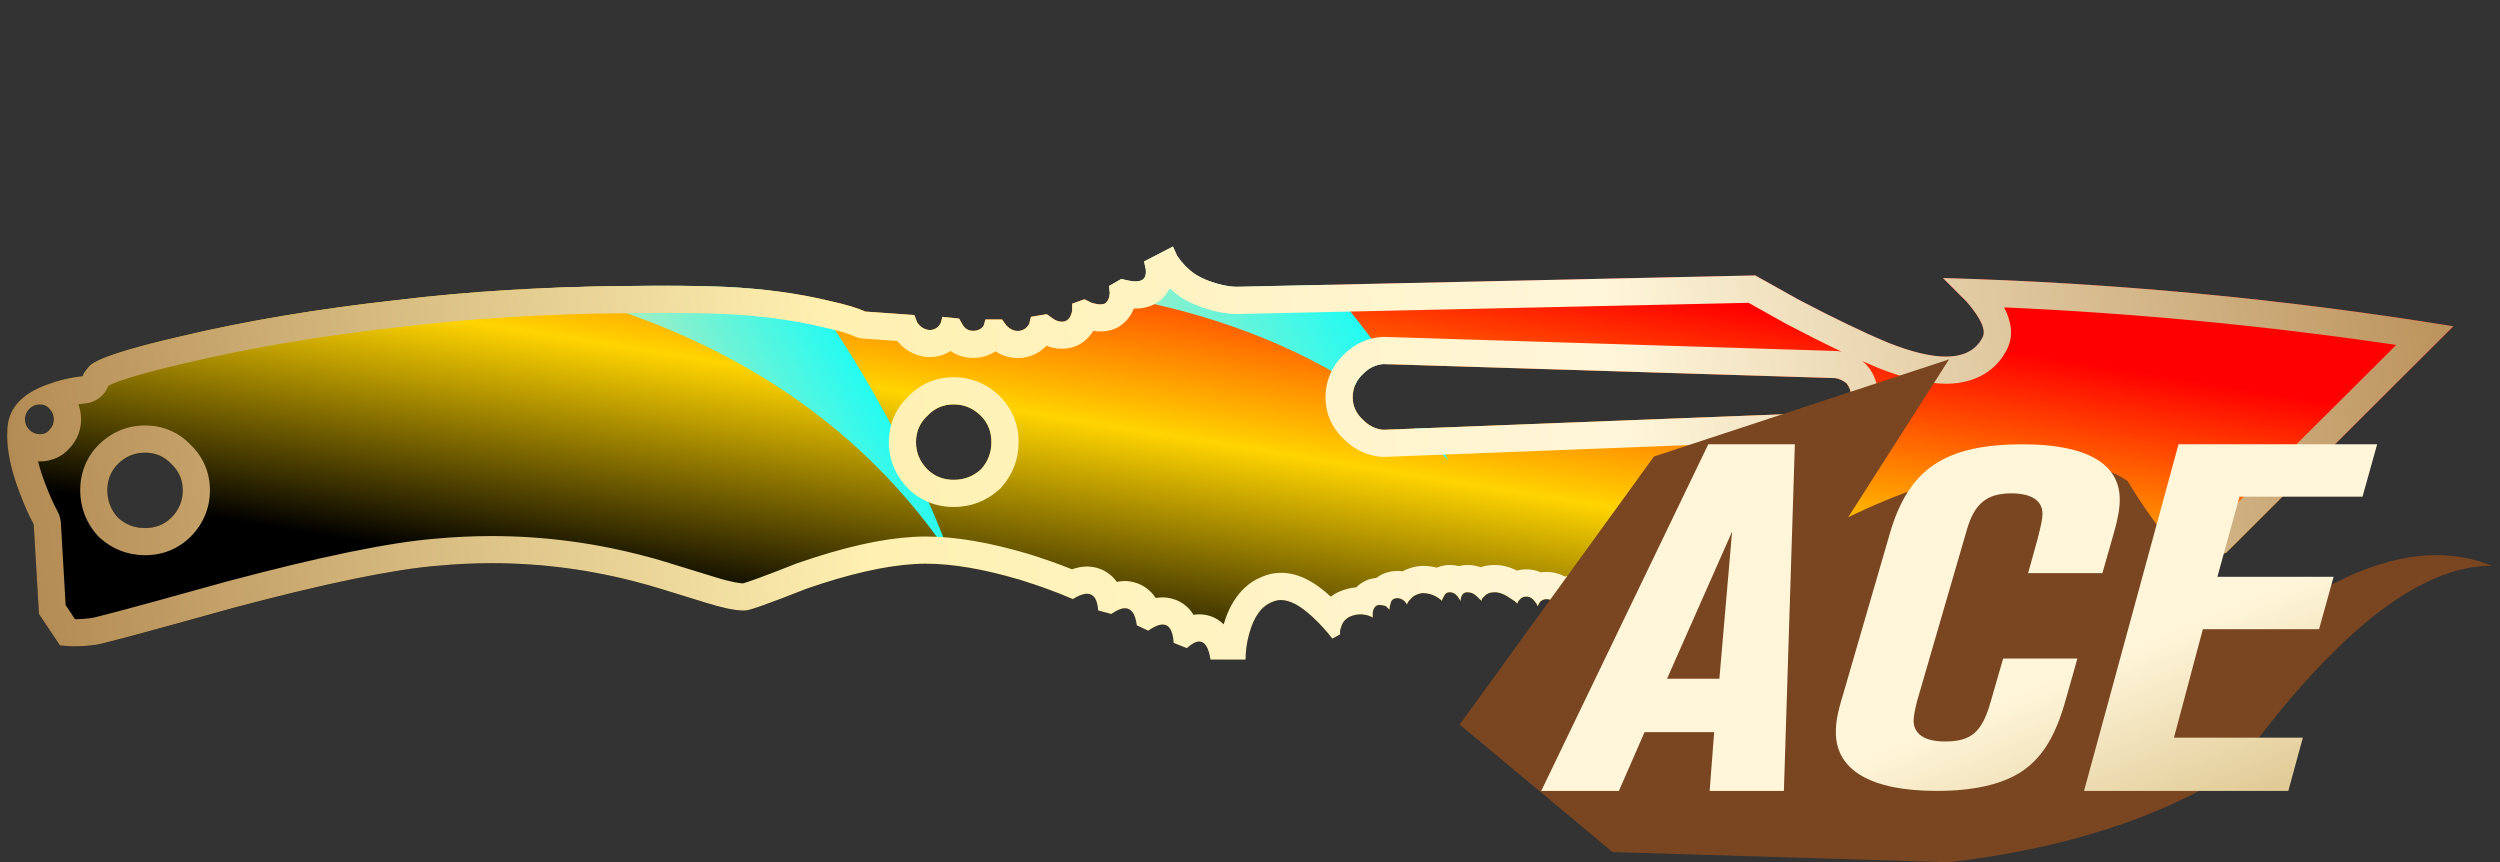 <?xml version="1.0" encoding="utf-8"?>
<!-- Generator: Adobe Illustrator 16.0.0, SVG Export Plug-In . SVG Version: 6.00 Build 0)  -->
<!DOCTYPE svg PUBLIC "-//W3C//DTD SVG 1.1//EN" "http://www.w3.org/Graphics/SVG/1.1/DTD/svg11.dtd">
<svg version="1.1" id="图层_1" xmlns="http://www.w3.org/2000/svg" xmlns:xlink="http://www.w3.org/1999/xlink" x="0px" y="0px"
	 width="92.059px" height="31.75px" viewBox="0 0 92.059 31.75" enable-background="new 0 0 92.059 31.75" xml:space="preserve">
<rect x="0" y="0" width="92.059" height="31.75" fill="#333333" stroke="none"/>
<rect x="0" fill="none" width="92.059" height="31.75"/>
<g>
	<g>
		<g>
			<g>
				<g>
					
						<linearGradient id="SVGID_1_" gradientUnits="userSpaceOnUse" x1="-858.69" y1="38.056" x2="-857.714" y2="37.037" gradientTransform="matrix(90.078 0 0 15.212 77344.047 -553.488)">
						<stop  offset="0.281" style="stop-color:#000000"/>
						<stop  offset="0.576" style="stop-color:#FFD400"/>
						<stop  offset="0.852" style="stop-color:#FF0000"/>
					</linearGradient>
					<path fill="url(#SVGID_1_)" d="M4.341,19.059c0.28,0.256,0.614,0.387,1.001,0.387c0.388,0,0.71-0.131,0.969-0.387
						c0.28-0.283,0.419-0.615,0.419-1.002c0-0.39-0.14-0.711-0.419-0.971c-0.259-0.279-0.582-0.418-0.969-0.418
						s-0.721,0.139-1.001,0.418c-0.258,0.26-0.388,0.581-0.388,0.971C3.954,18.443,4.083,18.775,4.341,19.059z M1.822,15.051
						c-0.085-0.105-0.202-0.16-0.354-0.16c-0.15,0-0.279,0.055-0.388,0.16c-0.107,0.109-0.162,0.239-0.162,0.391
						c0,0.15,0.054,0.276,0.162,0.387c0.106,0.107,0.235,0.162,0.388,0.162s0.27-0.055,0.354-0.162
						c0.108-0.109,0.162-0.236,0.162-0.387C1.984,15.29,1.93,15.161,1.822,15.051z M36.121,15.311
						c-0.28-0.278-0.615-0.42-1.001-0.42c-0.39,0-0.711,0.142-0.971,0.42c-0.277,0.258-0.419,0.582-0.419,0.971
						c0,0.388,0.142,0.72,0.419,1.002c0.26,0.257,0.582,0.385,0.971,0.385c0.387,0,0.722-0.128,1.001-0.385
						c0.257-0.282,0.387-0.614,0.387-1.002C36.508,15.893,36.378,15.568,36.121,15.311z M67.996,14.988
						c0.106-0.131,0.16-0.27,0.16-0.422c0-0.17-0.054-0.322-0.16-0.45c-0.129-0.106-0.271-0.173-0.421-0.193l-16.633-0.517
						c-0.278,0.021-0.527,0.139-0.741,0.354c-0.26,0.237-0.39,0.526-0.39,0.872c0,0.323,0.129,0.604,0.39,0.839
						c0.214,0.215,0.463,0.334,0.741,0.356l16.633-0.646C67.727,15.161,67.867,15.098,67.996,14.988z M90.344,12.017L81.98,20.35
						c-7.275,2.713-14.974,3.465-23.092,2.26c-0.063-0.063-0.14-0.129-0.226-0.192c-0.174-0.149-0.333-0.235-0.484-0.257
						c-0.172,0-0.334,0.041-0.484,0.129c-0.086,0.041-0.161,0.085-0.227,0.128c-0.021-0.063-0.064-0.115-0.129-0.161
						c-0.129-0.131-0.258-0.193-0.387-0.193c-0.108,0-0.195,0.045-0.261,0.129c-0.021,0.043-0.042,0.086-0.063,0.131
						c-0.022-0.064-0.057-0.119-0.1-0.16c-0.085-0.13-0.191-0.194-0.32-0.194c-0.108,0-0.194,0.044-0.259,0.128
						c-0.045,0.045-0.064,0.086-0.064,0.131c-0.064-0.063-0.152-0.131-0.259-0.192c-0.215-0.15-0.409-0.228-0.582-0.228
						c-0.172,0-0.301,0.053-0.388,0.161c-0.064,0.044-0.098,0.097-0.098,0.159c-0.043-0.042-0.096-0.095-0.162-0.159
						c-0.106-0.108-0.226-0.161-0.354-0.161c-0.107,0-0.185,0.053-0.228,0.161c-0.021,0.064-0.03,0.117-0.03,0.159
						c-0.022-0.042-0.057-0.095-0.1-0.159c-0.085-0.108-0.183-0.161-0.291-0.161c-0.106,0-0.182,0.053-0.225,0.161
						c-0.044,0.064-0.065,0.117-0.065,0.159c-0.043-0.042-0.097-0.086-0.162-0.127c-0.171-0.109-0.354-0.161-0.548-0.161
						c-0.192,0.021-0.345,0.097-0.453,0.226c-0.063,0.063-0.105,0.127-0.129,0.193c-0.021-0.044-0.053-0.087-0.096-0.131
						c-0.108-0.086-0.216-0.115-0.323-0.095c-0.106,0.02-0.173,0.095-0.193,0.226c-0.021,0.064-0.032,0.129-0.032,0.192
						c-0.043-0.042-0.086-0.083-0.129-0.128c-0.129-0.045-0.237-0.055-0.324-0.031c-0.085,0.041-0.14,0.128-0.161,0.258
						c0,0.063,0,0.129,0,0.193c-0.063-0.043-0.151-0.075-0.259-0.098c-0.194-0.041-0.387-0.021-0.582,0.063
						c-0.171,0.085-0.278,0.215-0.322,0.388c-0.043,0.109-0.053,0.193-0.032,0.262l-0.291,0.16c-0.215-0.281-0.462-0.552-0.741-0.81
						c-0.581-0.539-1.065-0.722-1.453-0.548c-0.409,0.148-0.7,0.548-0.872,1.193c-0.087,0.32-0.129,0.633-0.129,0.938H44.58
						c-0.108-0.711-0.398-0.854-0.872-0.42l-0.485-0.195c-0.043-0.71-0.354-0.859-0.937-0.449l-0.419-0.195
						c-0.088-0.664-0.398-0.807-0.938-0.42l-0.485-0.129c-0.043-0.646-0.354-0.783-0.936-0.42c-0.539-0.235-1.184-0.475-1.938-0.709
						c-1.527-0.453-2.818-0.646-3.876-0.582c-1.098,0.063-2.421,0.367-3.971,0.903c-1.355,0.537-2.11,0.808-2.261,0.808
						c-0.302,0.021-0.797-0.074-1.486-0.291c-1.378-0.43-2.163-0.668-2.355-0.711c-2.454-0.668-4.952-0.881-7.493-0.646
						c-1.615,0.13-4.124,0.646-7.525,1.55c-3.166,0.885-4.845,1.334-5.039,1.357c-0.259,0.043-0.56,0.063-0.901,0.063l-0.45-0.033
						l-0.776-1.162l-0.191-3.295c-0.174-0.319-0.346-0.709-0.518-1.158c-0.345-0.906-0.496-1.684-0.452-2.327
						c0.021-0.754,0.495-1.304,1.421-1.647c0.452-0.171,0.904-0.279,1.356-0.324c0-0.063,0.076-0.182,0.226-0.354
						c0.218-0.278,1.356-0.653,3.425-1.128c2.368-0.56,5.006-1.003,7.911-1.325c2.647-0.323,5.457-0.493,8.43-0.517
						c1.484-0.021,2.712-0.012,3.682,0.032c1.399,0.065,2.681,0.236,3.843,0.519c0.581,0.128,1.014,0.257,1.291,0.387l1.811,0.128
						l0.097,0.259c0.108,0.172,0.258,0.271,0.453,0.292c0.191,0,0.332-0.087,0.42-0.26l0.063-0.226l0.612,0.064l0.13,0.225
						c0.085,0.15,0.216,0.226,0.388,0.226c0.173,0,0.302-0.063,0.389-0.193l0.064-0.225h0.612l0.162,0.225
						c0.151,0.153,0.313,0.217,0.484,0.193c0.149-0.021,0.27-0.107,0.354-0.257l0.064-0.258l0.582-0.098l0.226,0.162
						c0.151,0.106,0.302,0.141,0.452,0.098c0.129-0.046,0.216-0.173,0.258-0.387v-0.26l0.453-0.162l0.259,0.13
						c0.215,0.064,0.376,0.075,0.485,0.032c0.106-0.066,0.17-0.194,0.192-0.387l-0.032-0.26l0.452-0.258l0.291,0.064
						c0.215,0.043,0.376,0.031,0.482-0.032c0.107-0.065,0.15-0.193,0.129-0.389l-0.063-0.289l1.064-0.549l0.162,0.354
						c0.193,0.28,0.419,0.505,0.678,0.679c0.28,0.171,0.614,0.301,1.001,0.388c0.194,0.042,0.366,0.063,0.518,0.063l19.087-0.419
						l1.615,0.903c1.271,0.667,2.368,1.195,3.294,1.582c1.851,0.732,3.003,0.667,3.455-0.191c0.149-0.262-0.042-0.701-0.581-1.327
						l-0.872-0.871C77.813,10.413,84.079,11.004,90.344,12.017z"/>
				</g>
			</g>
		</g>
	</g>
</g>
<linearGradient id="SVGID_2_" gradientUnits="userSpaceOnUse" x1="15.44" y1="22.485" x2="33.091" y2="12.317">
	<stop  offset="0.35" style="stop-color:#FFE3A0"/>
	<stop  offset="1" style="stop-color:#00FFFF"/>
</linearGradient>
<path fill="url(#SVGID_2_)" d="M35,20.488c0,0-1.575-4.614-5.059-9.521c-0.998-0.203-2.057-0.348-3.218-0.402
	c-0.97-0.044-2.197-0.053-3.682-0.032c-1.059,0.009-2.089,0.043-3.106,0.089C25.119,11.843,31.024,14.566,35,20.488z"/>
<linearGradient id="SVGID_3_" gradientUnits="userSpaceOnUse" x1="35.143" y1="18.17" x2="50.788" y2="9.157">
	<stop  offset="0.178" style="stop-color:#FFE3A0"/>
	<stop  offset="1" style="stop-color:#00FFFF"/>
</linearGradient>
<path fill="url(#SVGID_3_)" d="M50.201,13.759c0.214-0.215,0.463-0.332,0.741-0.354l0.235,0.008
	c-0.627-0.904-1.387-1.907-2.268-2.924l-3.359,0.073c-0.151,0-0.323-0.021-0.518-0.063c-0.387-0.086-0.721-0.217-1.001-0.388
	c-0.259-0.174-0.484-0.399-0.678-0.679l-0.162-0.354l-1.064,0.549l0.063,0.289c0.021,0.195-0.021,0.324-0.129,0.389
	c-0.106,0.063-0.268,0.074-0.482,0.031l-0.291-0.063l-0.452,0.259l0.032,0.26c-0.004,0.032-0.016,0.052-0.021,0.081
	c2.92,0.488,6.138,1.462,9.057,3.31C49.968,14.027,50.064,13.885,50.201,13.759z"/>
<linearGradient id="SVGID_4_" gradientUnits="userSpaceOnUse" x1="38.74" y1="24.414" x2="54.385" y2="15.401">
	<stop  offset="0.178" style="stop-color:#FFE3A0"/>
	<stop  offset="1" style="stop-color:#00FFFF"/>
</linearGradient>
<path fill="url(#SVGID_4_)" d="M53.334,16.957c0,0-0.225-0.455-0.657-1.197l-0.605,0.023C52.504,16.151,52.928,16.538,53.334,16.957
	z"/>
<g>
	<g>
		<g>
			<g>
				<g>
					<g>
						<linearGradient id="SVGID_5_" gradientUnits="userSpaceOnUse" x1="89.839" y1="9.027" x2="1.542" y2="23.939">
							<stop  offset="0" style="stop-color:#BB925B"/>
							<stop  offset="0.343" style="stop-color:#FFF6DA"/>
							<stop  offset="0.657" style="stop-color:#FFF1B1"/>
							<stop  offset="1" style="stop-color:#B38B54"/>
						</linearGradient>
						<path fill="url(#SVGID_5_)" d="M43.068,10.618c0.136,0.124,0.282,0.239,0.442,0.346c0.373,0.229,0.813,0.401,1.313,0.514
							c0.264,0.057,0.501,0.085,0.747,0.085c0.001,0,0.002,0,0.003,0l18.815-0.412l1.4,0.782c0.739,0.388,1.411,0.725,2.029,1.018
							c-0.035-0.007-0.071-0.014-0.107-0.019c-0.034-0.004-0.069-0.007-0.104-0.008l-16.633-0.518c-0.011,0-0.021,0-0.031,0
							c-0.024,0-0.049,0.001-0.073,0.003c-0.519,0.038-0.994,0.261-1.343,0.612c-0.468,0.428-0.715,0.984-0.715,1.61
							c0,0.603,0.242,1.143,0.7,1.563c0.377,0.371,0.844,0.588,1.351,0.629c0.026,0.002,0.054,0.003,0.08,0.003
							c0.013,0,0.026,0,0.039-0.001l16.633-0.646c0.031-0.001,0.063-0.004,0.095-0.008c0.345-0.047,0.659-0.188,0.934-0.422
							c0.047-0.04,0.091-0.084,0.129-0.132c0.252-0.309,0.385-0.673,0.385-1.053c0-0.405-0.136-0.782-0.392-1.09
							c-0.04-0.048-0.084-0.092-0.132-0.132c-0.021-0.017-0.04-0.032-0.061-0.048c0.208,0.093,0.41,0.18,0.606,0.262
							c0.978,0.387,1.788,0.575,2.478,0.575c1.377,0,1.988-0.771,2.214-1.2c0.32-0.561,0.177-1.14-0.073-1.612
							c4.809,0.212,9.649,0.675,14.441,1.383l-6.811,6.783c-4.839,1.777-9.939,2.679-15.163,2.679c-2.267,0-4.601-0.17-6.943-0.504
							c-0.012-0.01-0.023-0.019-0.036-0.027c-0.315-0.266-0.633-0.417-0.967-0.465c-0.047-0.007-0.094-0.01-0.141-0.01
							c-0.189,0-0.372,0.025-0.547,0.076c-0.256-0.138-0.497-0.174-0.68-0.174c-0.07,0-0.14,0.006-0.208,0.017
							c-0.167-0.073-0.348-0.111-0.535-0.111c-0.118,0-0.234,0.016-0.346,0.045c-0.274-0.137-0.549-0.206-0.818-0.206
							c-0.184,0-0.358,0.028-0.52,0.083c-0.154-0.055-0.316-0.083-0.481-0.083c-0.111,0-0.219,0.014-0.321,0.041
							c-0.105-0.027-0.215-0.041-0.327-0.041c-0.173,0-0.338,0.034-0.487,0.098c-0.165-0.044-0.337-0.065-0.513-0.065
							c-0.035,0-0.07,0.002-0.106,0.006c-0.234,0.024-0.45,0.091-0.644,0.194c-0.061-0.009-0.123-0.013-0.186-0.013
							c-0.084,0-0.169,0.008-0.246,0.022c-0.202,0.037-0.383,0.119-0.534,0.236c-0.076,0.007-0.151,0.021-0.224,0.04
							c-0.061,0.017-0.119,0.038-0.175,0.065c-0.127,0.061-0.24,0.142-0.337,0.24c-0.214,0.018-0.425,0.071-0.629,0.16
							c-0.016,0.007-0.031,0.014-0.047,0.021c-0.094,0.047-0.182,0.101-0.263,0.161c-0.637-0.59-1.235-0.877-1.831-0.877
							c-0.234,0-0.462,0.046-0.675,0.136c-0.486,0.187-1.11,0.645-1.436,1.761c-0.316-0.316-0.691-0.367-0.897-0.367
							c-0.072,0-0.144,0.006-0.214,0.017c-0.364-0.601-0.978-0.642-1.135-0.642c-0.085,0-0.171,0.008-0.257,0.023
							c-0.382-0.586-0.979-0.625-1.13-0.625c-0.102,0-0.202,0.01-0.304,0.031c-0.285-0.404-0.715-0.565-1.094-0.565
							c-0.181,0-0.364,0.033-0.555,0.102c-0.49-0.197-1.033-0.389-1.625-0.572c-1.421-0.421-2.684-0.635-3.753-0.635
							c-0.16,0-0.316,0.004-0.465,0.014c-1.191,0.068-2.578,0.382-4.281,0.972c-1.42,0.563-1.86,0.704-1.991,0.74
							c-0.092-0.003-0.395-0.03-1.09-0.249c-1.767-0.551-2.251-0.69-2.391-0.721c-1.885-0.513-3.825-0.773-5.768-0.773
							c-0.687,0-1.387,0.033-2.068,0.096c-1.696,0.137-4.216,0.653-7.715,1.584c-4.258,1.189-4.846,1.318-4.934,1.334
							c-0.172,0.028-0.384,0.045-0.631,0.048L2.417,22.28l-0.175-3.023c-0.009-0.147-0.05-0.291-0.12-0.421
							c-0.145-0.267-0.301-0.615-0.461-1.035c-0.109-0.288-0.196-0.559-0.26-0.813c0.022,0.002,0.045,0.002,0.068,0.002
							c0.439,0,0.828-0.177,1.103-0.498c0.271-0.292,0.413-0.654,0.413-1.051c0-0.194-0.034-0.38-0.1-0.553
							c0.089-0.016,0.178-0.027,0.266-0.036c0.388-0.038,0.705-0.295,0.836-0.64c0.003-0.004,0.006-0.007,0.009-0.01
							c0.147-0.083,0.75-0.354,2.938-0.855c2.322-0.549,4.943-0.988,7.802-1.305c2.578-0.315,5.376-0.486,8.323-0.509
							c0.5-0.007,0.97-0.011,1.411-0.011c0.85,0,1.594,0.014,2.209,0.041c1.341,0.063,2.57,0.228,3.675,0.497
							c0.669,0.147,0.965,0.261,1.082,0.315c0.11,0.053,0.23,0.083,0.353,0.092l1.252,0.09c0.269,0.333,0.643,0.54,1.07,0.587
							c0.036,0.004,0.073,0.006,0.109,0.006c0.289,0,0.558-0.079,0.787-0.224c0.234,0.164,0.518,0.253,0.826,0.253
							c0.304,0,0.587-0.085,0.822-0.24c0.307,0.196,0.604,0.245,0.821,0.245c0.068,0,0.136-0.005,0.211-0.015
							c0.33-0.048,0.622-0.199,0.848-0.437c0.181,0.073,0.369,0.11,0.562,0.11c0.135,0,0.27-0.019,0.4-0.056
							c0.022-0.007,0.045-0.014,0.067-0.022c0.191-0.069,0.484-0.228,0.693-0.581c0.092,0.014,0.18,0.021,0.266,0.021
							c0.186,0,0.36-0.032,0.52-0.095c0.058-0.022,0.112-0.05,0.164-0.082c0.188-0.117,0.41-0.321,0.546-0.666
							c0.02,0.001,0.04,0.001,0.06,0.001c0.282,0,0.537-0.065,0.771-0.203C42.707,11.084,42.928,10.916,43.068,10.618
							 M33.443,14.603c-0.466,0.445-0.712,1.025-0.712,1.679c0,0.645,0.244,1.233,0.716,1.713c0.445,0.44,1.024,0.674,1.674,0.674
							c0.636,0,1.217-0.225,1.678-0.648c0.022-0.021,0.043-0.041,0.063-0.063c0.424-0.465,0.647-1.044,0.647-1.675
							c0-0.651-0.234-1.231-0.682-1.681c-0.469-0.464-1.059-0.71-1.706-0.71C34.469,13.891,33.89,14.137,33.443,14.603
							 M5.342,20.445c0.646,0,1.225-0.233,1.68-0.684c0.463-0.468,0.708-1.058,0.708-1.705c0-0.652-0.246-1.231-0.711-1.678
							c-0.444-0.465-1.023-0.711-1.677-0.711c-0.65,0-1.241,0.245-1.711,0.714c-0.443,0.446-0.678,1.025-0.678,1.678
							c0.002,0.63,0.226,1.208,0.648,1.672c0.021,0.023,0.042,0.045,0.065,0.065C4.131,20.221,4.71,20.445,5.342,20.445
							 M43.193,9.079l-1.064,0.549l0.063,0.289c0.021,0.196-0.021,0.324-0.129,0.39c-0.064,0.038-0.147,0.057-0.251,0.057
							c-0.068,0-0.146-0.008-0.231-0.025l-0.291-0.064l-0.452,0.259l0.032,0.26c-0.022,0.192-0.086,0.321-0.192,0.388
							c-0.043,0.017-0.095,0.025-0.154,0.025c-0.091,0-0.201-0.02-0.331-0.059l-0.259-0.129l-0.453,0.162v0.26
							c-0.042,0.213-0.129,0.34-0.258,0.387c-0.042,0.012-0.084,0.018-0.126,0.018c-0.108,0-0.217-0.04-0.326-0.116l-0.226-0.162
							l-0.582,0.098l-0.064,0.258c-0.084,0.15-0.204,0.236-0.354,0.258c-0.022,0.003-0.045,0.005-0.068,0.005
							c-0.146,0-0.285-0.066-0.416-0.198l-0.162-0.226h-0.612l-0.064,0.226c-0.087,0.13-0.216,0.193-0.389,0.193
							c-0.172,0-0.303-0.076-0.388-0.227l-0.13-0.225l-0.612-0.064l-0.063,0.227c-0.088,0.172-0.229,0.26-0.42,0.26
							c-0.195-0.021-0.345-0.121-0.453-0.293L33.668,11.6l-1.811-0.129c-0.277-0.13-0.71-0.259-1.291-0.387
							c-1.162-0.283-2.443-0.454-3.843-0.52c-0.64-0.028-1.392-0.042-2.256-0.042c-0.445,0-0.921,0.003-1.426,0.011
							c-2.973,0.023-5.782,0.193-8.43,0.517c-2.905,0.322-5.543,0.765-7.911,1.325c-2.068,0.475-3.207,0.85-3.425,1.128
							c-0.149,0.173-0.226,0.292-0.226,0.354c-0.452,0.045-0.904,0.153-1.356,0.324c-0.926,0.344-1.399,0.894-1.421,1.647
							c-0.044,0.644,0.107,1.421,0.452,2.327c0.172,0.449,0.344,0.839,0.518,1.158l0.191,3.295l0.776,1.162l0.45,0.033
							c0.342,0,0.643-0.02,0.901-0.063c0.194-0.023,1.873-0.473,5.039-1.357c3.401-0.904,5.91-1.42,7.525-1.55
							c0.666-0.062,1.328-0.093,1.988-0.093c1.858,0,3.693,0.245,5.505,0.738c0.192,0.043,0.978,0.281,2.355,0.711
							c0.628,0.197,1.095,0.294,1.401,0.294c0.03,0,0.059-0.001,0.085-0.003c0.15,0,0.905-0.271,2.261-0.808
							c1.55-0.536,2.873-0.84,3.971-0.903c0.132-0.008,0.268-0.012,0.407-0.012c0.977,0,2.132,0.197,3.469,0.594
							c0.755,0.234,1.399,0.474,1.938,0.709c0.211-0.132,0.386-0.197,0.525-0.197c0.246,0,0.383,0.205,0.41,0.617l0.485,0.129
							c0.198-0.142,0.365-0.212,0.501-0.212c0.236,0,0.382,0.211,0.438,0.632l0.419,0.195c0.214-0.15,0.391-0.226,0.531-0.226
							c0.243,0,0.378,0.225,0.405,0.675l0.485,0.195c0.179-0.164,0.331-0.245,0.458-0.245c0.209,0,0.347,0.223,0.414,0.665h1.292
							c0-0.305,0.042-0.617,0.129-0.938c0.172-0.646,0.463-1.045,0.872-1.193c0.095-0.042,0.195-0.063,0.301-0.063
							c0.329,0,0.713,0.204,1.152,0.611c0.279,0.258,0.526,0.528,0.741,0.81l0.291-0.16c-0.021-0.068-0.011-0.152,0.032-0.262
							c0.044-0.173,0.151-0.303,0.322-0.388c0.13-0.057,0.259-0.084,0.388-0.084c0.064,0,0.13,0.007,0.194,0.021
							c0.107,0.022,0.195,0.055,0.259,0.098c0-0.064,0-0.131,0-0.193c0.021-0.13,0.076-0.217,0.161-0.258
							c0.03-0.008,0.063-0.013,0.099-0.013c0.066,0,0.142,0.015,0.226,0.044c0.043,0.045,0.086,0.086,0.129,0.128
							c0-0.063,0.011-0.128,0.032-0.192c0.021-0.131,0.087-0.206,0.193-0.226c0.021-0.004,0.044-0.006,0.065-0.006
							c0.086,0,0.172,0.032,0.258,0.101c0.043,0.044,0.075,0.087,0.096,0.131c0.023-0.066,0.066-0.13,0.129-0.193
							c0.108-0.129,0.261-0.205,0.453-0.226c0.194,0,0.377,0.052,0.548,0.161c0.065,0.041,0.119,0.085,0.162,0.127
							c0-0.042,0.021-0.095,0.065-0.159c0.043-0.108,0.118-0.161,0.225-0.161c0.108,0,0.206,0.053,0.291,0.161
							c0.043,0.064,0.077,0.117,0.1,0.159c0-0.042,0.01-0.095,0.03-0.159c0.043-0.108,0.12-0.161,0.228-0.161
							c0.128,0,0.247,0.053,0.354,0.161c0.066,0.064,0.119,0.117,0.162,0.159c0-0.063,0.033-0.115,0.098-0.159
							c0.087-0.108,0.216-0.161,0.388-0.161c0.173,0,0.367,0.077,0.582,0.228c0.106,0.062,0.194,0.13,0.259,0.192
							c0-0.045,0.02-0.086,0.064-0.131c0.064-0.084,0.15-0.128,0.259-0.128c0.129,0,0.235,0.064,0.32,0.194
							c0.043,0.041,0.077,0.096,0.1,0.16c0.021-0.045,0.042-0.088,0.063-0.131c0.065-0.084,0.152-0.129,0.261-0.129
							c0.129,0,0.258,0.063,0.387,0.193c0.064,0.046,0.107,0.098,0.129,0.161c0.065-0.043,0.141-0.087,0.227-0.128
							c0.15-0.088,0.313-0.129,0.484-0.129c0.151,0.021,0.311,0.107,0.484,0.257c0.086,0.063,0.162,0.13,0.226,0.192
							c2.499,0.371,4.958,0.557,7.377,0.557c5.44,0,10.679-0.938,15.715-2.816l8.364-8.332c-6.265-1.014-12.531-1.604-18.795-1.777
							l0.872,0.871c0.539,0.625,0.73,1.064,0.581,1.326c-0.244,0.464-0.693,0.696-1.346,0.696c-0.556,0-1.259-0.168-2.109-0.505
							c-0.926-0.387-2.023-0.915-3.294-1.582l-1.615-0.902l-19.087,0.418c-0.151,0-0.323-0.021-0.518-0.063
							c-0.387-0.087-0.721-0.217-1.001-0.389c-0.259-0.174-0.484-0.398-0.678-0.678L43.193,9.079L43.193,9.079z M50.943,15.827
							c-0.278-0.022-0.527-0.142-0.741-0.356c-0.261-0.234-0.39-0.516-0.39-0.839c0-0.346,0.13-0.635,0.39-0.872
							c0.214-0.215,0.463-0.333,0.741-0.354l16.633,0.517c0.15,0.021,0.292,0.087,0.421,0.193c0.106,0.128,0.16,0.28,0.16,0.45
							c0,0.152-0.054,0.291-0.16,0.422c-0.129,0.109-0.27,0.173-0.421,0.193L50.943,15.827L50.943,15.827z M35.12,17.668
							c-0.389,0-0.711-0.128-0.971-0.385c-0.277-0.282-0.419-0.614-0.419-1.002c0-0.389,0.142-0.713,0.419-0.971
							c0.26-0.278,0.581-0.42,0.971-0.42c0.386,0,0.721,0.142,1.001,0.42c0.257,0.258,0.387,0.582,0.387,0.971
							c0,0.388-0.13,0.72-0.387,1.002C35.842,17.54,35.507,17.668,35.12,17.668L35.12,17.668z M1.468,15.99
							c-0.152,0-0.281-0.055-0.388-0.162c-0.108-0.11-0.162-0.236-0.162-0.387c0-0.151,0.055-0.281,0.162-0.391
							c0.108-0.105,0.237-0.16,0.388-0.16c0.151,0,0.269,0.055,0.354,0.16c0.108,0.11,0.162,0.239,0.162,0.391
							c0,0.15-0.054,0.277-0.162,0.387C1.738,15.936,1.62,15.99,1.468,15.99L1.468,15.99z M5.342,19.445
							c-0.387,0-0.721-0.131-1.001-0.387c-0.258-0.283-0.387-0.615-0.388-1.002c0-0.39,0.13-0.711,0.388-0.971
							c0.28-0.279,0.614-0.418,1.001-0.418s0.71,0.139,0.969,0.418c0.279,0.26,0.419,0.581,0.419,0.971
							c0,0.387-0.139,0.719-0.419,1.002C6.052,19.314,5.73,19.445,5.342,19.445L5.342,19.445z"/>
					</g>
				</g>
			</g>
		</g>
	</g>
</g>
<rect x="0" fill="none" width="92.059" height="31.75"/>
<g>
	<g>
		<path fill="#7A4621" d="M53.75,26.682l5.631,4.694l12.388,0.376c4.255-0.501,7.758-1.627,10.511-3.379
			c3.63-5.028,6.785-7.542,9.472-7.542c-1.823-0.728-3.909-0.429-6.259,0.894c-2.351,1.324-4.734-0.018-7.153-4.022
			c-2.252-1.501-6.667-0.412-10.282,1.342l3.713-5.812l-10.866,3.577L53.75,26.682z"/>
	</g>
</g>
<linearGradient id="SVGID_6_" gradientUnits="userSpaceOnUse" x1="-842.575" y1="44.114" x2="-841.575" y2="45.116" gradientTransform="matrix(30.782 0 0 12.763 25994.25 -546.206)">
	<stop  offset="0.607" style="stop-color:#FFF6DA"/>
	<stop  offset="1" style="stop-color:#D6BB7E"/>
</linearGradient>
<path fill="url(#SVGID_6_)" d="M66.093,16.36h-3.188l-6.151,12.764h2.859l0.946-2.165h2.563l-0.167,2.165h2.734L66.093,16.36z
	 M63.782,19.574l-0.468,5.42h-1.928L63.782,19.574z M78.057,18.391c0-1.326-1.239-2.03-3.57-2.03c-2.889,0-4.211,0.921-4.898,3.29
	L67.861,25.6c-0.216,0.697-0.258,1.043-0.258,1.365c0,1.402,1.302,2.159,3.717,2.159c1.329,0,2.373-0.229,3.104-0.698
	c0.786-0.521,1.28-1.326,1.663-2.728l0.41-1.448h-2.734l-0.453,1.57c-0.319,1.145-0.724,1.484-1.689,1.484
	c-0.745,0-1.155-0.271-1.155-0.769c0-0.152,0.048-0.41,0.132-0.733l1.837-6.322c0.278-0.938,0.731-1.313,1.629-1.313
	c0.745,0,1.148,0.271,1.148,0.751c0,0.205-0.063,0.463-0.188,0.956l-0.341,1.231h2.735l0.425-1.49
	C77.993,19.105,78.057,18.713,78.057,18.391z M87.535,16.36h-7.314l-3.479,12.764h7.522l0.535-1.96h-4.746l1.064-3.994h4.279
	l0.536-1.93h-4.28l0.814-2.95h4.53L87.535,16.36z"/>
</svg>
